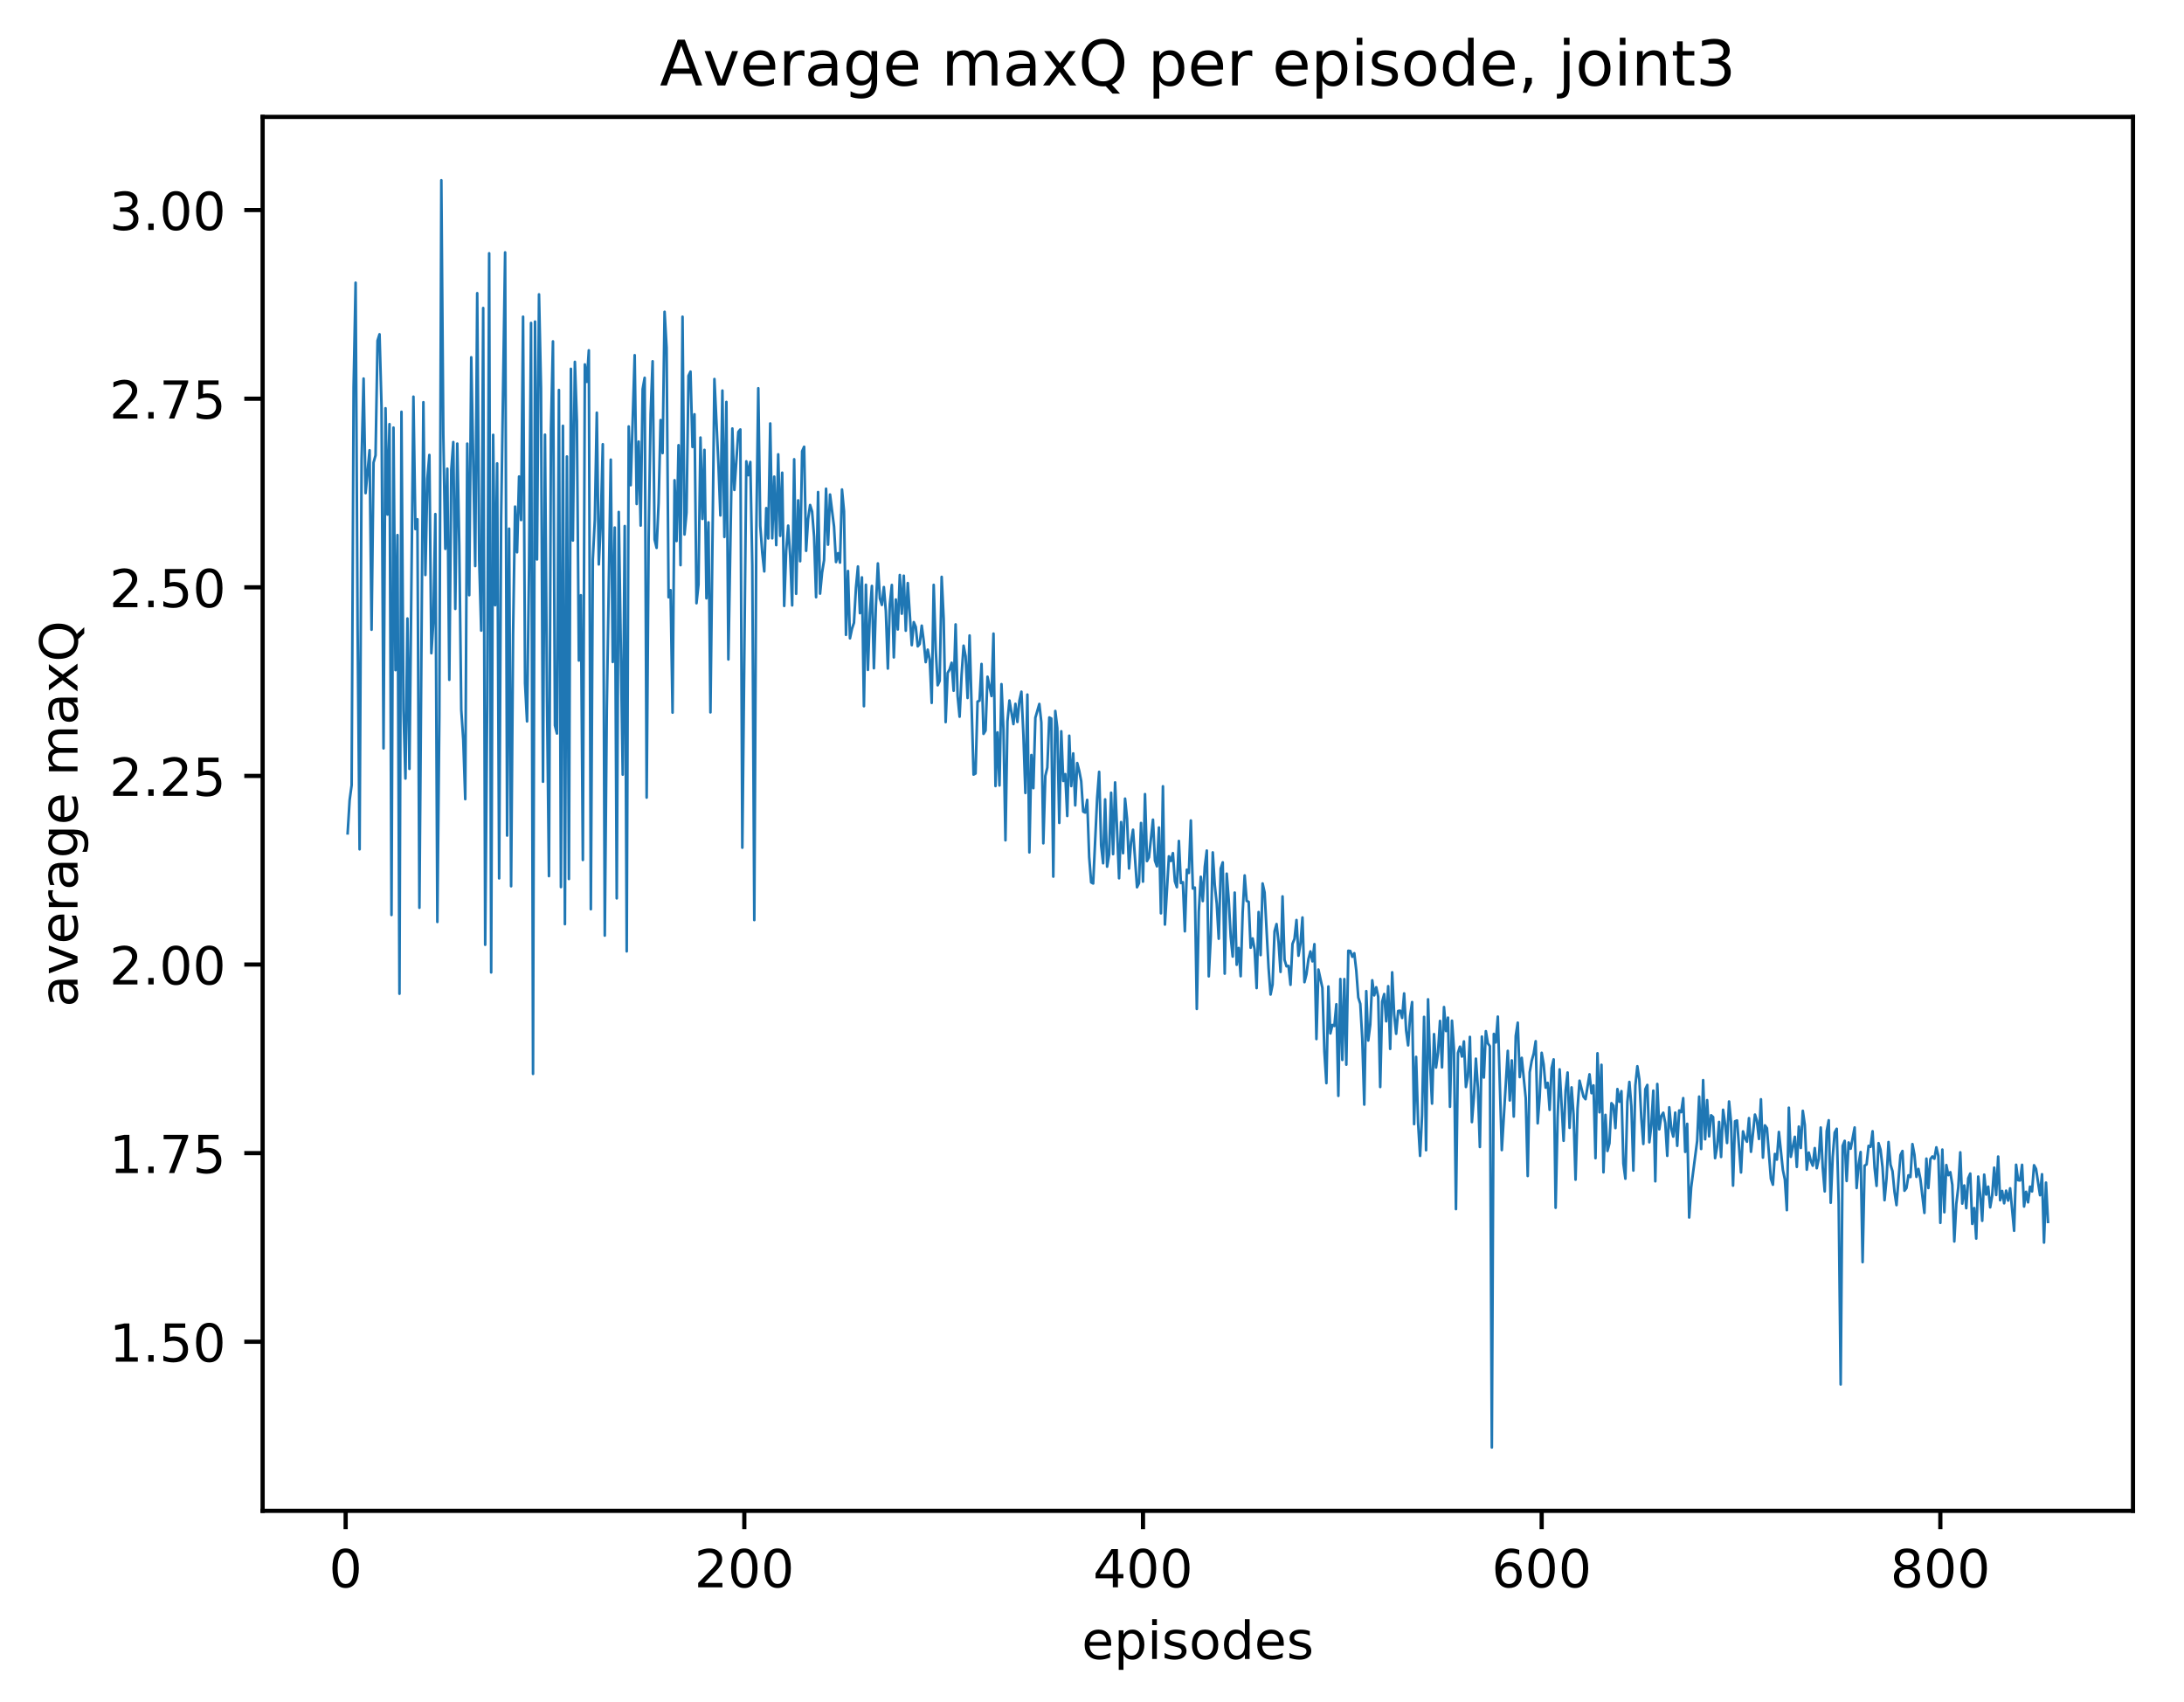 <?xml version="1.0" encoding="utf-8" standalone="no"?>
<!DOCTYPE svg PUBLIC "-//W3C//DTD SVG 1.1//EN"
  "http://www.w3.org/Graphics/SVG/1.1/DTD/svg11.dtd">
<!-- Created with matplotlib (http://matplotlib.org/) -->
<svg height="325pt" version="1.1" viewBox="0 0 417 325" width="417pt" xmlns="http://www.w3.org/2000/svg" xmlns:xlink="http://www.w3.org/1999/xlink">
 <defs>
  <style type="text/css">
*{stroke-linecap:butt;stroke-linejoin:round;}
  </style>
 </defs>
 <g id="figure_1">
  <g id="patch_1">
   <path d="M 0 325.986 
L 417.964 325.986 
L 417.964 0 
L 0 0 
z
" style="fill:#ffffff;"/>
  </g>
  <g id="axes_1">
   <g id="patch_2">
    <path d="M 50.144 288.43 
L 407.264 288.43 
L 407.264 22.318 
L 50.144 22.318 
z
" style="fill:#ffffff;"/>
   </g>
   <g id="matplotlib.axis_1">
    <g id="xtick_1">
     <g id="line2d_1">
      <defs>
       <path d="M 0 0 
L 0 3.5 
" id="m65740e99d2" style="stroke:#000000;stroke-width:0.8;"/>
      </defs>
      <g>
       <use style="stroke:#000000;stroke-width:0.8;" x="65.996" xlink:href="#m65740e99d2" y="288.43"/>
      </g>
     </g>
     <g id="text_1">
      <!-- 0 -->
      <defs>
       <path d="M 31.781 66.406 
Q 24.172 66.406 20.328 58.906 
Q 16.5 51.422 16.5 36.375 
Q 16.5 21.391 20.328 13.891 
Q 24.172 6.391 31.781 6.391 
Q 39.453 6.391 43.281 13.891 
Q 47.125 21.391 47.125 36.375 
Q 47.125 51.422 43.281 58.906 
Q 39.453 66.406 31.781 66.406 
z
M 31.781 74.219 
Q 44.047 74.219 50.516 64.516 
Q 56.984 54.828 56.984 36.375 
Q 56.984 17.969 50.516 8.266 
Q 44.047 -1.422 31.781 -1.422 
Q 19.531 -1.422 13.062 8.266 
Q 6.594 17.969 6.594 36.375 
Q 6.594 54.828 13.062 64.516 
Q 19.531 74.219 31.781 74.219 
z
" id="DejaVuSans-30"/>
      </defs>
      <g transform="translate(62.815 303.029)scale(0.1 -0.1)">
       <use xlink:href="#DejaVuSans-30"/>
      </g>
     </g>
    </g>
    <g id="xtick_2">
     <g id="line2d_2">
      <g>
       <use style="stroke:#000000;stroke-width:0.8;" x="142.117" xlink:href="#m65740e99d2" y="288.43"/>
      </g>
     </g>
     <g id="text_2">
      <!-- 200 -->
      <defs>
       <path d="M 19.188 8.297 
L 53.609 8.297 
L 53.609 0 
L 7.328 0 
L 7.328 8.297 
Q 12.938 14.109 22.625 23.891 
Q 32.328 33.688 34.812 36.531 
Q 39.547 41.844 41.422 45.531 
Q 43.312 49.219 43.312 52.781 
Q 43.312 58.594 39.234 62.25 
Q 35.156 65.922 28.609 65.922 
Q 23.969 65.922 18.812 64.312 
Q 13.672 62.703 7.812 59.422 
L 7.812 69.391 
Q 13.766 71.781 18.938 73 
Q 24.125 74.219 28.422 74.219 
Q 39.75 74.219 46.484 68.547 
Q 53.219 62.891 53.219 53.422 
Q 53.219 48.922 51.531 44.891 
Q 49.859 40.875 45.406 35.406 
Q 44.188 33.984 37.641 27.219 
Q 31.109 20.453 19.188 8.297 
z
" id="DejaVuSans-32"/>
      </defs>
      <g transform="translate(132.573 303.029)scale(0.1 -0.1)">
       <use xlink:href="#DejaVuSans-32"/>
       <use x="63.623" xlink:href="#DejaVuSans-30"/>
       <use x="127.246" xlink:href="#DejaVuSans-30"/>
      </g>
     </g>
    </g>
    <g id="xtick_3">
     <g id="line2d_3">
      <g>
       <use style="stroke:#000000;stroke-width:0.8;" x="218.237" xlink:href="#m65740e99d2" y="288.43"/>
      </g>
     </g>
     <g id="text_3">
      <!-- 400 -->
      <defs>
       <path d="M 37.797 64.312 
L 12.891 25.391 
L 37.797 25.391 
z
M 35.203 72.906 
L 47.609 72.906 
L 47.609 25.391 
L 58.016 25.391 
L 58.016 17.188 
L 47.609 17.188 
L 47.609 0 
L 37.797 0 
L 37.797 17.188 
L 4.891 17.188 
L 4.891 26.703 
z
" id="DejaVuSans-34"/>
      </defs>
      <g transform="translate(208.693 303.029)scale(0.1 -0.1)">
       <use xlink:href="#DejaVuSans-34"/>
       <use x="63.623" xlink:href="#DejaVuSans-30"/>
       <use x="127.246" xlink:href="#DejaVuSans-30"/>
      </g>
     </g>
    </g>
    <g id="xtick_4">
     <g id="line2d_4">
      <g>
       <use style="stroke:#000000;stroke-width:0.8;" x="294.358" xlink:href="#m65740e99d2" y="288.43"/>
      </g>
     </g>
     <g id="text_4">
      <!-- 600 -->
      <defs>
       <path d="M 33.016 40.375 
Q 26.375 40.375 22.484 35.828 
Q 18.609 31.297 18.609 23.391 
Q 18.609 15.531 22.484 10.953 
Q 26.375 6.391 33.016 6.391 
Q 39.656 6.391 43.531 10.953 
Q 47.406 15.531 47.406 23.391 
Q 47.406 31.297 43.531 35.828 
Q 39.656 40.375 33.016 40.375 
z
M 52.594 71.297 
L 52.594 62.312 
Q 48.875 64.062 45.094 64.984 
Q 41.312 65.922 37.594 65.922 
Q 27.828 65.922 22.672 59.328 
Q 17.531 52.734 16.797 39.406 
Q 19.672 43.656 24.016 45.922 
Q 28.375 48.188 33.594 48.188 
Q 44.578 48.188 50.953 41.516 
Q 57.328 34.859 57.328 23.391 
Q 57.328 12.156 50.688 5.359 
Q 44.047 -1.422 33.016 -1.422 
Q 20.359 -1.422 13.672 8.266 
Q 6.984 17.969 6.984 36.375 
Q 6.984 53.656 15.188 63.938 
Q 23.391 74.219 37.203 74.219 
Q 40.922 74.219 44.703 73.484 
Q 48.484 72.75 52.594 71.297 
z
" id="DejaVuSans-36"/>
      </defs>
      <g transform="translate(284.814 303.029)scale(0.1 -0.1)">
       <use xlink:href="#DejaVuSans-36"/>
       <use x="63.623" xlink:href="#DejaVuSans-30"/>
       <use x="127.246" xlink:href="#DejaVuSans-30"/>
      </g>
     </g>
    </g>
    <g id="xtick_5">
     <g id="line2d_5">
      <g>
       <use style="stroke:#000000;stroke-width:0.8;" x="370.478" xlink:href="#m65740e99d2" y="288.43"/>
      </g>
     </g>
     <g id="text_5">
      <!-- 800 -->
      <defs>
       <path d="M 31.781 34.625 
Q 24.75 34.625 20.719 30.859 
Q 16.703 27.094 16.703 20.516 
Q 16.703 13.922 20.719 10.156 
Q 24.75 6.391 31.781 6.391 
Q 38.812 6.391 42.859 10.172 
Q 46.922 13.969 46.922 20.516 
Q 46.922 27.094 42.891 30.859 
Q 38.875 34.625 31.781 34.625 
z
M 21.922 38.812 
Q 15.578 40.375 12.031 44.719 
Q 8.5 49.078 8.5 55.328 
Q 8.5 64.062 14.719 69.141 
Q 20.953 74.219 31.781 74.219 
Q 42.672 74.219 48.875 69.141 
Q 55.078 64.062 55.078 55.328 
Q 55.078 49.078 51.531 44.719 
Q 48 40.375 41.703 38.812 
Q 48.828 37.156 52.797 32.312 
Q 56.781 27.484 56.781 20.516 
Q 56.781 9.906 50.312 4.234 
Q 43.844 -1.422 31.781 -1.422 
Q 19.734 -1.422 13.25 4.234 
Q 6.781 9.906 6.781 20.516 
Q 6.781 27.484 10.781 32.312 
Q 14.797 37.156 21.922 38.812 
z
M 18.312 54.391 
Q 18.312 48.734 21.844 45.562 
Q 25.391 42.391 31.781 42.391 
Q 38.141 42.391 41.719 45.562 
Q 45.312 48.734 45.312 54.391 
Q 45.312 60.062 41.719 63.234 
Q 38.141 66.406 31.781 66.406 
Q 25.391 66.406 21.844 63.234 
Q 18.312 60.062 18.312 54.391 
z
" id="DejaVuSans-38"/>
      </defs>
      <g transform="translate(360.935 303.029)scale(0.1 -0.1)">
       <use xlink:href="#DejaVuSans-38"/>
       <use x="63.623" xlink:href="#DejaVuSans-30"/>
       <use x="127.246" xlink:href="#DejaVuSans-30"/>
      </g>
     </g>
    </g>
    <g id="text_6">
     <!-- episodes -->
     <defs>
      <path d="M 56.203 29.594 
L 56.203 25.203 
L 14.891 25.203 
Q 15.484 15.922 20.484 11.062 
Q 25.484 6.203 34.422 6.203 
Q 39.594 6.203 44.453 7.469 
Q 49.312 8.734 54.109 11.281 
L 54.109 2.781 
Q 49.266 0.734 44.188 -0.344 
Q 39.109 -1.422 33.891 -1.422 
Q 20.797 -1.422 13.156 6.188 
Q 5.516 13.812 5.516 26.812 
Q 5.516 40.234 12.766 48.109 
Q 20.016 56 32.328 56 
Q 43.359 56 49.781 48.891 
Q 56.203 41.797 56.203 29.594 
z
M 47.219 32.234 
Q 47.125 39.594 43.094 43.984 
Q 39.062 48.391 32.422 48.391 
Q 24.906 48.391 20.391 44.141 
Q 15.875 39.891 15.188 32.172 
z
" id="DejaVuSans-65"/>
      <path d="M 18.109 8.203 
L 18.109 -20.797 
L 9.078 -20.797 
L 9.078 54.688 
L 18.109 54.688 
L 18.109 46.391 
Q 20.953 51.266 25.266 53.625 
Q 29.594 56 35.594 56 
Q 45.562 56 51.781 48.094 
Q 58.016 40.188 58.016 27.297 
Q 58.016 14.406 51.781 6.484 
Q 45.562 -1.422 35.594 -1.422 
Q 29.594 -1.422 25.266 0.953 
Q 20.953 3.328 18.109 8.203 
z
M 48.688 27.297 
Q 48.688 37.203 44.609 42.844 
Q 40.531 48.484 33.406 48.484 
Q 26.266 48.484 22.188 42.844 
Q 18.109 37.203 18.109 27.297 
Q 18.109 17.391 22.188 11.75 
Q 26.266 6.109 33.406 6.109 
Q 40.531 6.109 44.609 11.75 
Q 48.688 17.391 48.688 27.297 
z
" id="DejaVuSans-70"/>
      <path d="M 9.422 54.688 
L 18.406 54.688 
L 18.406 0 
L 9.422 0 
z
M 9.422 75.984 
L 18.406 75.984 
L 18.406 64.594 
L 9.422 64.594 
z
" id="DejaVuSans-69"/>
      <path d="M 44.281 53.078 
L 44.281 44.578 
Q 40.484 46.531 36.375 47.5 
Q 32.281 48.484 27.875 48.484 
Q 21.188 48.484 17.844 46.438 
Q 14.5 44.391 14.5 40.281 
Q 14.5 37.156 16.891 35.375 
Q 19.281 33.594 26.516 31.984 
L 29.594 31.297 
Q 39.156 29.25 43.188 25.516 
Q 47.219 21.781 47.219 15.094 
Q 47.219 7.469 41.188 3.016 
Q 35.156 -1.422 24.609 -1.422 
Q 20.219 -1.422 15.453 -0.562 
Q 10.688 0.297 5.422 2 
L 5.422 11.281 
Q 10.406 8.688 15.234 7.391 
Q 20.062 6.109 24.812 6.109 
Q 31.156 6.109 34.562 8.281 
Q 37.984 10.453 37.984 14.406 
Q 37.984 18.062 35.516 20.016 
Q 33.062 21.969 24.703 23.781 
L 21.578 24.516 
Q 13.234 26.266 9.516 29.906 
Q 5.812 33.547 5.812 39.891 
Q 5.812 47.609 11.281 51.797 
Q 16.75 56 26.812 56 
Q 31.781 56 36.172 55.266 
Q 40.578 54.547 44.281 53.078 
z
" id="DejaVuSans-73"/>
      <path d="M 30.609 48.391 
Q 23.391 48.391 19.188 42.75 
Q 14.984 37.109 14.984 27.297 
Q 14.984 17.484 19.156 11.844 
Q 23.344 6.203 30.609 6.203 
Q 37.797 6.203 41.984 11.859 
Q 46.188 17.531 46.188 27.297 
Q 46.188 37.016 41.984 42.703 
Q 37.797 48.391 30.609 48.391 
z
M 30.609 56 
Q 42.328 56 49.016 48.375 
Q 55.719 40.766 55.719 27.297 
Q 55.719 13.875 49.016 6.219 
Q 42.328 -1.422 30.609 -1.422 
Q 18.844 -1.422 12.172 6.219 
Q 5.516 13.875 5.516 27.297 
Q 5.516 40.766 12.172 48.375 
Q 18.844 56 30.609 56 
z
" id="DejaVuSans-6f"/>
      <path d="M 45.406 46.391 
L 45.406 75.984 
L 54.391 75.984 
L 54.391 0 
L 45.406 0 
L 45.406 8.203 
Q 42.578 3.328 38.25 0.953 
Q 33.938 -1.422 27.875 -1.422 
Q 17.969 -1.422 11.734 6.484 
Q 5.516 14.406 5.516 27.297 
Q 5.516 40.188 11.734 48.094 
Q 17.969 56 27.875 56 
Q 33.938 56 38.25 53.625 
Q 42.578 51.266 45.406 46.391 
z
M 14.797 27.297 
Q 14.797 17.391 18.875 11.75 
Q 22.953 6.109 30.078 6.109 
Q 37.203 6.109 41.297 11.75 
Q 45.406 17.391 45.406 27.297 
Q 45.406 37.203 41.297 42.844 
Q 37.203 48.484 30.078 48.484 
Q 22.953 48.484 18.875 42.844 
Q 14.797 37.203 14.797 27.297 
z
" id="DejaVuSans-64"/>
     </defs>
     <g transform="translate(206.544 316.707)scale(0.1 -0.1)">
      <use xlink:href="#DejaVuSans-65"/>
      <use x="61.523" xlink:href="#DejaVuSans-70"/>
      <use x="125" xlink:href="#DejaVuSans-69"/>
      <use x="152.783" xlink:href="#DejaVuSans-73"/>
      <use x="204.883" xlink:href="#DejaVuSans-6f"/>
      <use x="266.064" xlink:href="#DejaVuSans-64"/>
      <use x="329.541" xlink:href="#DejaVuSans-65"/>
      <use x="391.064" xlink:href="#DejaVuSans-73"/>
     </g>
    </g>
   </g>
   <g id="matplotlib.axis_2">
    <g id="ytick_1">
     <g id="line2d_6">
      <defs>
       <path d="M 0 0 
L -3.5 0 
" id="m32cd8a6631" style="stroke:#000000;stroke-width:0.8;"/>
      </defs>
      <g>
       <use style="stroke:#000000;stroke-width:0.8;" x="50.144" xlink:href="#m32cd8a6631" y="256.154"/>
      </g>
     </g>
     <g id="text_7">
      <!-- 1.50 -->
      <defs>
       <path d="M 12.406 8.297 
L 28.516 8.297 
L 28.516 63.922 
L 10.984 60.406 
L 10.984 69.391 
L 28.422 72.906 
L 38.281 72.906 
L 38.281 8.297 
L 54.391 8.297 
L 54.391 0 
L 12.406 0 
z
" id="DejaVuSans-31"/>
       <path d="M 10.688 12.406 
L 21 12.406 
L 21 0 
L 10.688 0 
z
" id="DejaVuSans-2e"/>
       <path d="M 10.797 72.906 
L 49.516 72.906 
L 49.516 64.594 
L 19.828 64.594 
L 19.828 46.734 
Q 21.969 47.469 24.109 47.828 
Q 26.266 48.188 28.422 48.188 
Q 40.625 48.188 47.75 41.5 
Q 54.891 34.812 54.891 23.391 
Q 54.891 11.625 47.562 5.094 
Q 40.234 -1.422 26.906 -1.422 
Q 22.312 -1.422 17.547 -0.641 
Q 12.797 0.141 7.719 1.703 
L 7.719 11.625 
Q 12.109 9.234 16.797 8.062 
Q 21.484 6.891 26.703 6.891 
Q 35.156 6.891 40.078 11.328 
Q 45.016 15.766 45.016 23.391 
Q 45.016 31 40.078 35.438 
Q 35.156 39.891 26.703 39.891 
Q 22.75 39.891 18.812 39.016 
Q 14.891 38.141 10.797 36.281 
z
" id="DejaVuSans-35"/>
      </defs>
      <g transform="translate(20.878 259.953)scale(0.1 -0.1)">
       <use xlink:href="#DejaVuSans-31"/>
       <use x="63.623" xlink:href="#DejaVuSans-2e"/>
       <use x="95.41" xlink:href="#DejaVuSans-35"/>
       <use x="159.033" xlink:href="#DejaVuSans-30"/>
      </g>
     </g>
    </g>
    <g id="ytick_2">
     <g id="line2d_7">
      <g>
       <use style="stroke:#000000;stroke-width:0.8;" x="50.144" xlink:href="#m32cd8a6631" y="220.145"/>
      </g>
     </g>
     <g id="text_8">
      <!-- 1.75 -->
      <defs>
       <path d="M 8.203 72.906 
L 55.078 72.906 
L 55.078 68.703 
L 28.609 0 
L 18.312 0 
L 43.219 64.594 
L 8.203 64.594 
z
" id="DejaVuSans-37"/>
      </defs>
      <g transform="translate(20.878 223.944)scale(0.1 -0.1)">
       <use xlink:href="#DejaVuSans-31"/>
       <use x="63.623" xlink:href="#DejaVuSans-2e"/>
       <use x="95.41" xlink:href="#DejaVuSans-37"/>
       <use x="159.033" xlink:href="#DejaVuSans-35"/>
      </g>
     </g>
    </g>
    <g id="ytick_3">
     <g id="line2d_8">
      <g>
       <use style="stroke:#000000;stroke-width:0.8;" x="50.144" xlink:href="#m32cd8a6631" y="184.137"/>
      </g>
     </g>
     <g id="text_9">
      <!-- 2.00 -->
      <g transform="translate(20.878 187.936)scale(0.1 -0.1)">
       <use xlink:href="#DejaVuSans-32"/>
       <use x="63.623" xlink:href="#DejaVuSans-2e"/>
       <use x="95.41" xlink:href="#DejaVuSans-30"/>
       <use x="159.033" xlink:href="#DejaVuSans-30"/>
      </g>
     </g>
    </g>
    <g id="ytick_4">
     <g id="line2d_9">
      <g>
       <use style="stroke:#000000;stroke-width:0.8;" x="50.144" xlink:href="#m32cd8a6631" y="148.128"/>
      </g>
     </g>
     <g id="text_10">
      <!-- 2.25 -->
      <g transform="translate(20.878 151.928)scale(0.1 -0.1)">
       <use xlink:href="#DejaVuSans-32"/>
       <use x="63.623" xlink:href="#DejaVuSans-2e"/>
       <use x="95.41" xlink:href="#DejaVuSans-32"/>
       <use x="159.033" xlink:href="#DejaVuSans-35"/>
      </g>
     </g>
    </g>
    <g id="ytick_5">
     <g id="line2d_10">
      <g>
       <use style="stroke:#000000;stroke-width:0.8;" x="50.144" xlink:href="#m32cd8a6631" y="112.12"/>
      </g>
     </g>
     <g id="text_11">
      <!-- 2.50 -->
      <g transform="translate(20.878 115.919)scale(0.1 -0.1)">
       <use xlink:href="#DejaVuSans-32"/>
       <use x="63.623" xlink:href="#DejaVuSans-2e"/>
       <use x="95.41" xlink:href="#DejaVuSans-35"/>
       <use x="159.033" xlink:href="#DejaVuSans-30"/>
      </g>
     </g>
    </g>
    <g id="ytick_6">
     <g id="line2d_11">
      <g>
       <use style="stroke:#000000;stroke-width:0.8;" x="50.144" xlink:href="#m32cd8a6631" y="76.112"/>
      </g>
     </g>
     <g id="text_12">
      <!-- 2.75 -->
      <g transform="translate(20.878 79.911)scale(0.1 -0.1)">
       <use xlink:href="#DejaVuSans-32"/>
       <use x="63.623" xlink:href="#DejaVuSans-2e"/>
       <use x="95.41" xlink:href="#DejaVuSans-37"/>
       <use x="159.033" xlink:href="#DejaVuSans-35"/>
      </g>
     </g>
    </g>
    <g id="ytick_7">
     <g id="line2d_12">
      <g>
       <use style="stroke:#000000;stroke-width:0.8;" x="50.144" xlink:href="#m32cd8a6631" y="40.103"/>
      </g>
     </g>
     <g id="text_13">
      <!-- 3.00 -->
      <defs>
       <path d="M 40.578 39.312 
Q 47.656 37.797 51.625 33 
Q 55.609 28.219 55.609 21.188 
Q 55.609 10.406 48.188 4.484 
Q 40.766 -1.422 27.094 -1.422 
Q 22.516 -1.422 17.656 -0.516 
Q 12.797 0.391 7.625 2.203 
L 7.625 11.719 
Q 11.719 9.328 16.594 8.109 
Q 21.484 6.891 26.812 6.891 
Q 36.078 6.891 40.938 10.547 
Q 45.797 14.203 45.797 21.188 
Q 45.797 27.641 41.281 31.266 
Q 36.766 34.906 28.719 34.906 
L 20.219 34.906 
L 20.219 43.016 
L 29.109 43.016 
Q 36.375 43.016 40.234 45.922 
Q 44.094 48.828 44.094 54.297 
Q 44.094 59.906 40.109 62.906 
Q 36.141 65.922 28.719 65.922 
Q 24.656 65.922 20.016 65.031 
Q 15.375 64.156 9.812 62.312 
L 9.812 71.094 
Q 15.438 72.656 20.344 73.438 
Q 25.25 74.219 29.594 74.219 
Q 40.828 74.219 47.359 69.109 
Q 53.906 64.016 53.906 55.328 
Q 53.906 49.266 50.438 45.094 
Q 46.969 40.922 40.578 39.312 
z
" id="DejaVuSans-33"/>
      </defs>
      <g transform="translate(20.878 43.902)scale(0.1 -0.1)">
       <use xlink:href="#DejaVuSans-33"/>
       <use x="63.623" xlink:href="#DejaVuSans-2e"/>
       <use x="95.41" xlink:href="#DejaVuSans-30"/>
       <use x="159.033" xlink:href="#DejaVuSans-30"/>
      </g>
     </g>
    </g>
    <g id="text_14">
     <!-- average maxQ -->
     <defs>
      <path d="M 34.281 27.484 
Q 23.391 27.484 19.188 25 
Q 14.984 22.516 14.984 16.5 
Q 14.984 11.719 18.141 8.906 
Q 21.297 6.109 26.703 6.109 
Q 34.188 6.109 38.703 11.406 
Q 43.219 16.703 43.219 25.484 
L 43.219 27.484 
z
M 52.203 31.203 
L 52.203 0 
L 43.219 0 
L 43.219 8.297 
Q 40.141 3.328 35.547 0.953 
Q 30.953 -1.422 24.312 -1.422 
Q 15.922 -1.422 10.953 3.297 
Q 6 8.016 6 15.922 
Q 6 25.141 12.172 29.828 
Q 18.359 34.516 30.609 34.516 
L 43.219 34.516 
L 43.219 35.406 
Q 43.219 41.609 39.141 45 
Q 35.062 48.391 27.688 48.391 
Q 23 48.391 18.547 47.266 
Q 14.109 46.141 10.016 43.891 
L 10.016 52.203 
Q 14.938 54.109 19.578 55.047 
Q 24.219 56 28.609 56 
Q 40.484 56 46.344 49.844 
Q 52.203 43.703 52.203 31.203 
z
" id="DejaVuSans-61"/>
      <path d="M 2.984 54.688 
L 12.5 54.688 
L 29.594 8.797 
L 46.688 54.688 
L 56.203 54.688 
L 35.688 0 
L 23.484 0 
z
" id="DejaVuSans-76"/>
      <path d="M 41.109 46.297 
Q 39.594 47.172 37.812 47.578 
Q 36.031 48 33.891 48 
Q 26.266 48 22.188 43.047 
Q 18.109 38.094 18.109 28.812 
L 18.109 0 
L 9.078 0 
L 9.078 54.688 
L 18.109 54.688 
L 18.109 46.188 
Q 20.953 51.172 25.484 53.578 
Q 30.031 56 36.531 56 
Q 37.453 56 38.578 55.875 
Q 39.703 55.766 41.062 55.516 
z
" id="DejaVuSans-72"/>
      <path d="M 45.406 27.984 
Q 45.406 37.75 41.375 43.109 
Q 37.359 48.484 30.078 48.484 
Q 22.859 48.484 18.828 43.109 
Q 14.797 37.75 14.797 27.984 
Q 14.797 18.266 18.828 12.891 
Q 22.859 7.516 30.078 7.516 
Q 37.359 7.516 41.375 12.891 
Q 45.406 18.266 45.406 27.984 
z
M 54.391 6.781 
Q 54.391 -7.172 48.188 -13.984 
Q 42 -20.797 29.203 -20.797 
Q 24.469 -20.797 20.266 -20.094 
Q 16.062 -19.391 12.109 -17.922 
L 12.109 -9.188 
Q 16.062 -11.328 19.922 -12.344 
Q 23.781 -13.375 27.781 -13.375 
Q 36.625 -13.375 41.016 -8.766 
Q 45.406 -4.156 45.406 5.172 
L 45.406 9.625 
Q 42.625 4.781 38.281 2.391 
Q 33.938 0 27.875 0 
Q 17.828 0 11.672 7.656 
Q 5.516 15.328 5.516 27.984 
Q 5.516 40.672 11.672 48.328 
Q 17.828 56 27.875 56 
Q 33.938 56 38.281 53.609 
Q 42.625 51.219 45.406 46.391 
L 45.406 54.688 
L 54.391 54.688 
z
" id="DejaVuSans-67"/>
      <path id="DejaVuSans-20"/>
      <path d="M 52 44.188 
Q 55.375 50.25 60.062 53.125 
Q 64.75 56 71.094 56 
Q 79.641 56 84.281 50.016 
Q 88.922 44.047 88.922 33.016 
L 88.922 0 
L 79.891 0 
L 79.891 32.719 
Q 79.891 40.578 77.094 44.375 
Q 74.312 48.188 68.609 48.188 
Q 61.625 48.188 57.562 43.547 
Q 53.516 38.922 53.516 30.906 
L 53.516 0 
L 44.484 0 
L 44.484 32.719 
Q 44.484 40.625 41.703 44.406 
Q 38.922 48.188 33.109 48.188 
Q 26.219 48.188 22.156 43.531 
Q 18.109 38.875 18.109 30.906 
L 18.109 0 
L 9.078 0 
L 9.078 54.688 
L 18.109 54.688 
L 18.109 46.188 
Q 21.188 51.219 25.484 53.609 
Q 29.781 56 35.688 56 
Q 41.656 56 45.828 52.969 
Q 50 49.953 52 44.188 
z
" id="DejaVuSans-6d"/>
      <path d="M 54.891 54.688 
L 35.109 28.078 
L 55.906 0 
L 45.312 0 
L 29.391 21.484 
L 13.484 0 
L 2.875 0 
L 24.125 28.609 
L 4.688 54.688 
L 15.281 54.688 
L 29.781 35.203 
L 44.281 54.688 
z
" id="DejaVuSans-78"/>
      <path d="M 39.406 66.219 
Q 28.656 66.219 22.328 58.203 
Q 16.016 50.203 16.016 36.375 
Q 16.016 22.609 22.328 14.594 
Q 28.656 6.594 39.406 6.594 
Q 50.141 6.594 56.422 14.594 
Q 62.703 22.609 62.703 36.375 
Q 62.703 50.203 56.422 58.203 
Q 50.141 66.219 39.406 66.219 
z
M 53.219 1.312 
L 66.219 -12.891 
L 54.297 -12.891 
L 43.5 -1.219 
Q 41.891 -1.312 41.031 -1.359 
Q 40.188 -1.422 39.406 -1.422 
Q 24.031 -1.422 14.812 8.859 
Q 5.609 19.141 5.609 36.375 
Q 5.609 53.656 14.812 63.938 
Q 24.031 74.219 39.406 74.219 
Q 54.734 74.219 63.906 63.938 
Q 73.094 53.656 73.094 36.375 
Q 73.094 23.688 67.984 14.641 
Q 62.891 5.609 53.219 1.312 
z
" id="DejaVuSans-51"/>
     </defs>
     <g transform="translate(14.798 192.263)rotate(-90)scale(0.1 -0.1)">
      <use xlink:href="#DejaVuSans-61"/>
      <use x="61.279" xlink:href="#DejaVuSans-76"/>
      <use x="120.459" xlink:href="#DejaVuSans-65"/>
      <use x="181.982" xlink:href="#DejaVuSans-72"/>
      <use x="223.096" xlink:href="#DejaVuSans-61"/>
      <use x="284.375" xlink:href="#DejaVuSans-67"/>
      <use x="347.852" xlink:href="#DejaVuSans-65"/>
      <use x="409.375" xlink:href="#DejaVuSans-20"/>
      <use x="441.162" xlink:href="#DejaVuSans-6d"/>
      <use x="538.574" xlink:href="#DejaVuSans-61"/>
      <use x="599.854" xlink:href="#DejaVuSans-78"/>
      <use x="659.033" xlink:href="#DejaVuSans-51"/>
     </g>
    </g>
   </g>
   <g id="line2d_13">
    <path clip-path="url(#p63681823b9)" d="M 66.376 159.089 
L 66.757 152.742 
L 67.138 149.899 
L 67.518 73.825 
L 67.899 53.972 
L 68.279 119.78 
L 68.66 162.139 
L 69.041 87.843 
L 69.421 72.273 
L 69.802 94.144 
L 70.563 85.961 
L 70.944 120.219 
L 71.324 88.313 
L 71.705 86.926 
L 72.086 65.033 
L 72.466 63.818 
L 72.847 77.666 
L 73.227 142.871 
L 73.608 77.937 
L 73.989 98.232 
L 74.369 80.971 
L 74.75 174.678 
L 75.13 81.634 
L 75.511 127.935 
L 75.892 102.15 
L 76.272 189.712 
L 76.653 78.617 
L 77.033 135.516 
L 77.414 148.63 
L 77.795 118.078 
L 78.175 146.783 
L 78.936 75.727 
L 79.317 101.004 
L 79.698 99.134 
L 80.078 173.298 
L 80.839 76.781 
L 81.22 109.768 
L 81.601 91.397 
L 81.981 86.854 
L 82.362 124.703 
L 82.742 118.707 
L 83.123 98.14 
L 83.504 176.007 
L 83.884 136.789 
L 84.265 34.414 
L 84.645 82.917 
L 85.026 104.779 
L 85.407 89.474 
L 85.787 129.782 
L 86.168 89.674 
L 86.548 84.396 
L 86.929 116.246 
L 87.31 84.686 
L 87.69 104.065 
L 88.071 135.51 
L 88.451 141.23 
L 88.832 152.563 
L 89.213 84.693 
L 89.593 113.626 
L 89.974 68.211 
L 90.735 108.065 
L 91.116 55.971 
L 91.496 106.909 
L 91.877 120.386 
L 92.257 58.803 
L 92.638 180.365 
L 93.019 134.459 
L 93.399 48.356 
L 93.78 185.645 
L 94.161 83.014 
L 94.541 115.542 
L 94.922 88.47 
L 95.302 167.684 
L 95.683 99.039 
L 96.444 48.185 
L 96.825 159.52 
L 97.205 100.927 
L 97.586 169.189 
L 97.967 121.065 
L 98.347 96.713 
L 98.728 105.439 
L 99.108 90.974 
L 99.489 99.282 
L 99.87 60.464 
L 100.25 130.444 
L 100.631 137.719 
L 101.011 108.655 
L 101.392 61.655 
L 101.773 205.014 
L 102.153 61.393 
L 102.534 106.8 
L 102.914 56.197 
L 103.295 74.074 
L 103.676 149.239 
L 104.056 82.986 
L 104.437 132.767 
L 104.817 167.259 
L 105.198 82.109 
L 105.579 65.175 
L 105.959 138.484 
L 106.34 140.035 
L 106.72 74.455 
L 107.101 169.35 
L 107.482 81.293 
L 107.862 176.427 
L 108.243 87.148 
L 108.623 167.807 
L 109.004 70.412 
L 109.385 103.191 
L 109.765 69.084 
L 110.146 80.371 
L 110.526 126.101 
L 110.907 113.636 
L 111.288 164.175 
L 111.668 69.573 
L 112.049 72.896 
L 112.429 66.875 
L 112.81 173.577 
L 113.191 106.821 
L 113.571 99.25 
L 113.952 78.785 
L 114.332 107.755 
L 114.713 99.699 
L 115.094 84.807 
L 115.474 178.612 
L 115.855 135.533 
L 116.616 87.751 
L 116.997 126.376 
L 117.377 100.716 
L 117.758 171.5 
L 118.139 97.739 
L 118.9 147.884 
L 119.28 100.432 
L 119.661 181.622 
L 120.042 81.411 
L 120.422 92.63 
L 121.183 67.806 
L 121.564 96.217 
L 121.945 84.3 
L 122.325 100.337 
L 122.706 74.277 
L 123.086 72.128 
L 123.467 152.266 
L 123.848 102.838 
L 124.228 79.003 
L 124.609 68.971 
L 124.989 103.003 
L 125.37 104.594 
L 125.751 96.041 
L 126.131 80.196 
L 126.512 86.5 
L 126.892 59.524 
L 127.273 66.359 
L 127.654 114.02 
L 128.034 112.67 
L 128.415 136.044 
L 128.795 91.683 
L 129.176 103.292 
L 129.557 84.994 
L 129.937 107.893 
L 130.318 60.465 
L 130.698 102.036 
L 131.079 97.853 
L 131.46 71.746 
L 131.84 70.943 
L 132.221 85.331 
L 132.601 79.092 
L 132.982 115.161 
L 133.363 111.597 
L 133.743 83.533 
L 134.124 99.068 
L 134.504 85.887 
L 134.885 114.22 
L 135.266 99.724 
L 135.646 135.993 
L 136.407 72.358 
L 137.169 88.53 
L 137.549 98.404 
L 137.93 74.564 
L 138.31 102.51 
L 138.691 76.728 
L 139.072 125.894 
L 139.833 81.806 
L 140.214 93.532 
L 140.975 82.455 
L 141.355 81.988 
L 141.736 161.827 
L 142.497 88.074 
L 142.878 90.719 
L 143.258 88.194 
L 143.639 107.934 
L 144.02 175.65 
L 144.4 101.509 
L 144.781 74.121 
L 145.161 100.407 
L 145.542 105.516 
L 145.923 109.087 
L 146.303 97.005 
L 146.684 102.798 
L 147.064 80.842 
L 147.445 102.768 
L 147.826 90.995 
L 148.206 104.07 
L 148.587 86.735 
L 148.967 102.301 
L 149.348 90.244 
L 149.729 115.677 
L 150.109 105.164 
L 150.49 100.346 
L 150.87 106.067 
L 151.251 115.574 
L 151.632 87.678 
L 152.012 113.365 
L 152.393 95.524 
L 152.773 107.144 
L 153.154 86.149 
L 153.535 85.287 
L 153.915 105.158 
L 154.296 99.076 
L 154.676 96.41 
L 155.057 97.661 
L 155.438 102.462 
L 155.818 114.009 
L 156.199 93.936 
L 156.579 113.328 
L 156.96 109.332 
L 157.341 106.951 
L 157.721 93.301 
L 158.102 103.983 
L 158.482 94.411 
L 159.244 100.524 
L 159.624 107.298 
L 160.005 105.611 
L 160.385 107.407 
L 160.766 93.451 
L 161.147 97.587 
L 161.527 121.205 
L 161.908 109.01 
L 162.288 121.862 
L 162.669 120.047 
L 163.05 118.892 
L 163.43 112.225 
L 163.811 108.146 
L 164.192 117.058 
L 164.572 110.227 
L 164.953 134.821 
L 165.333 111.635 
L 165.714 127.889 
L 166.095 117.052 
L 166.475 111.861 
L 166.856 127.575 
L 167.236 115.723 
L 167.617 107.564 
L 167.998 114.227 
L 168.378 115.489 
L 168.759 112.076 
L 169.139 116.656 
L 169.52 127.63 
L 169.901 115.382 
L 170.281 111.677 
L 170.662 125.501 
L 171.042 114.448 
L 171.423 120.168 
L 171.804 109.778 
L 172.184 117.162 
L 172.565 109.909 
L 172.945 120.406 
L 173.326 111.309 
L 174.087 123.167 
L 174.468 118.771 
L 174.848 119.686 
L 175.229 123.392 
L 175.61 122.942 
L 175.99 119.443 
L 176.371 122.382 
L 176.751 126.406 
L 177.132 124.028 
L 177.513 125.929 
L 177.893 134.19 
L 178.274 111.656 
L 178.654 123.885 
L 179.035 130.825 
L 179.416 129.984 
L 179.796 110.128 
L 180.177 118.161 
L 180.557 137.857 
L 180.938 128.473 
L 181.319 127.788 
L 181.699 126.524 
L 182.08 131.866 
L 182.46 119.203 
L 182.841 132.851 
L 183.222 136.824 
L 183.602 128.832 
L 183.983 123.266 
L 184.363 125.271 
L 184.744 133.247 
L 185.125 121.322 
L 185.886 147.875 
L 186.266 147.66 
L 186.647 133.934 
L 187.028 133.763 
L 187.408 126.76 
L 187.789 140.103 
L 188.17 139.48 
L 188.55 129.192 
L 189.311 132.878 
L 189.692 120.964 
L 190.073 150.061 
L 190.453 139.819 
L 190.834 149.949 
L 191.214 130.608 
L 191.595 139.223 
L 191.976 160.419 
L 192.356 137.721 
L 192.737 133.735 
L 193.498 138.237 
L 193.879 134.366 
L 194.259 137.83 
L 194.64 133.782 
L 195.02 132.05 
L 195.401 140.278 
L 195.782 151.382 
L 196.162 132.6 
L 196.543 162.723 
L 196.923 144.138 
L 197.304 150.466 
L 197.685 137.023 
L 198.446 134.389 
L 198.826 137.921 
L 199.207 160.995 
L 199.588 148.129 
L 199.968 146.538 
L 200.349 136.97 
L 200.729 137.171 
L 201.11 167.351 
L 201.491 135.729 
L 201.871 138.969 
L 202.252 157.101 
L 202.632 139.607 
L 203.013 149.092 
L 203.394 147.783 
L 203.774 155.779 
L 204.155 140.455 
L 204.535 150.069 
L 204.916 143.833 
L 205.297 153.755 
L 205.677 145.671 
L 206.058 147.151 
L 206.438 149.124 
L 206.819 154.939 
L 207.2 155.124 
L 207.58 152.705 
L 207.961 163.613 
L 208.341 168.445 
L 208.722 168.666 
L 209.483 152.368 
L 209.864 147.352 
L 210.244 161.418 
L 210.625 164.807 
L 211.006 152.608 
L 211.386 165.452 
L 211.767 163.144 
L 212.148 151.338 
L 212.528 163.062 
L 212.909 149.369 
L 213.67 167.667 
L 214.051 156.94 
L 214.431 162.882 
L 214.812 152.465 
L 215.192 156.308 
L 215.573 165.806 
L 215.954 160.777 
L 216.334 158.403 
L 217.095 169.385 
L 217.476 168.597 
L 217.857 157.116 
L 218.237 168.313 
L 218.618 151.603 
L 218.998 164.388 
L 219.379 163.651 
L 220.14 156.481 
L 220.521 164.281 
L 220.901 165.386 
L 221.282 157.982 
L 221.663 174.363 
L 222.043 150.109 
L 222.424 176.506 
L 223.185 163.481 
L 223.566 164.369 
L 223.946 162.869 
L 224.327 168.243 
L 224.707 169.376 
L 225.088 160.545 
L 225.469 168.58 
L 225.849 168.412 
L 226.23 177.794 
L 226.61 166.033 
L 226.991 166.655 
L 227.372 156.636 
L 227.752 169.628 
L 228.133 169.444 
L 228.513 192.614 
L 228.894 174.033 
L 229.275 167.39 
L 229.655 172.022 
L 230.036 165.469 
L 230.416 162.381 
L 230.797 186.392 
L 231.178 178.798 
L 231.558 162.73 
L 231.939 168.931 
L 232.319 172.542 
L 232.7 179.212 
L 233.081 165.81 
L 233.461 164.629 
L 233.842 185.875 
L 234.222 166.789 
L 234.603 171.771 
L 234.984 178.816 
L 235.364 182.615 
L 235.745 170.406 
L 236.126 184.18 
L 236.506 180.974 
L 236.887 186.37 
L 237.267 174.192 
L 237.648 167.127 
L 238.029 171.983 
L 238.409 172.165 
L 238.79 180.926 
L 239.17 179.157 
L 239.551 181.275 
L 239.932 188.635 
L 240.312 174.113 
L 240.693 182.338 
L 241.073 168.663 
L 241.454 170.374 
L 242.215 184.81 
L 242.596 189.863 
L 242.976 187.958 
L 243.357 177.787 
L 243.738 176.41 
L 244.118 179.851 
L 244.499 185.549 
L 244.879 171.13 
L 245.26 183.236 
L 245.641 184.477 
L 246.021 184.4 
L 246.402 188.003 
L 246.782 180.186 
L 247.163 179.235 
L 247.544 175.639 
L 247.924 182.459 
L 248.305 180.115 
L 248.685 175.155 
L 249.066 187.507 
L 249.447 185.984 
L 249.827 183.114 
L 250.208 181.632 
L 250.588 183.529 
L 250.969 180.25 
L 251.35 198.364 
L 251.73 185.094 
L 252.491 188.596 
L 252.872 200.769 
L 253.253 206.781 
L 253.633 188.327 
L 254.014 197.293 
L 254.394 195.666 
L 254.775 195.868 
L 255.156 191.72 
L 255.536 209.209 
L 255.917 186.904 
L 256.297 202.351 
L 256.678 186.915 
L 257.059 203.248 
L 257.439 181.504 
L 257.82 181.558 
L 258.2 182.655 
L 258.581 181.98 
L 258.962 185.3 
L 259.342 190.425 
L 259.723 191.634 
L 260.104 198.303 
L 260.484 210.875 
L 260.865 189.214 
L 261.245 198.647 
L 261.626 195.626 
L 262.007 187.143 
L 262.387 190.025 
L 262.768 188.476 
L 263.148 190.296 
L 263.529 207.517 
L 263.91 191.209 
L 264.29 189.769 
L 264.671 194.977 
L 265.051 188.271 
L 265.432 200.242 
L 265.813 185.622 
L 266.193 193.64 
L 266.574 197.361 
L 266.954 192.996 
L 267.335 192.95 
L 267.716 194.335 
L 268.096 189.652 
L 268.477 196.714 
L 268.857 199.567 
L 269.238 194.028 
L 269.619 191.303 
L 269.999 214.607 
L 270.38 201.767 
L 270.76 214.311 
L 271.141 220.667 
L 271.522 212.915 
L 271.902 194.133 
L 272.283 219.587 
L 272.663 190.775 
L 273.044 202.942 
L 273.425 210.687 
L 273.805 197.421 
L 274.186 203.802 
L 274.566 200.974 
L 274.947 194.9 
L 275.328 203.774 
L 275.708 192.256 
L 276.089 196.833 
L 276.469 194.274 
L 276.85 211.297 
L 277.231 194.858 
L 277.611 200.356 
L 277.992 230.828 
L 278.372 201.011 
L 278.753 199.815 
L 279.134 201.706 
L 279.514 198.816 
L 279.895 207.516 
L 280.275 205.492 
L 280.656 197.953 
L 281.037 214.218 
L 281.417 209.427 
L 281.798 202.107 
L 282.179 207.632 
L 282.559 218.973 
L 282.94 197.896 
L 283.32 205.711 
L 283.701 196.859 
L 284.082 199.178 
L 284.462 199.719 
L 284.843 276.334 
L 285.223 197.383 
L 285.604 199.01 
L 285.985 194.08 
L 286.746 219.562 
L 287.888 200.615 
L 288.268 210.085 
L 288.649 202.436 
L 289.029 213.161 
L 289.41 197.756 
L 289.791 195.235 
L 290.171 205.627 
L 290.552 201.949 
L 291.313 209.619 
L 291.694 224.509 
L 292.074 204.709 
L 292.455 202.513 
L 292.835 201.135 
L 293.216 198.777 
L 293.597 214.45 
L 293.977 209.355 
L 294.358 200.987 
L 294.738 203.192 
L 295.119 207.643 
L 295.5 206.723 
L 295.88 211.88 
L 296.261 203.881 
L 296.641 202.245 
L 297.022 230.569 
L 297.403 213.338 
L 297.783 204.152 
L 298.544 217.784 
L 298.925 208.212 
L 299.306 204.75 
L 299.686 215.313 
L 300.067 207.593 
L 300.447 212.807 
L 300.828 225.205 
L 301.209 211.643 
L 301.589 206.31 
L 302.35 209.37 
L 302.731 209.843 
L 303.492 205.096 
L 303.873 208.694 
L 304.253 207.214 
L 304.634 221.106 
L 305.015 201.074 
L 305.395 212.347 
L 305.776 203.28 
L 306.157 223.804 
L 306.537 212.836 
L 306.918 219.727 
L 307.298 218.268 
L 307.679 210.606 
L 308.06 211.066 
L 308.44 215.359 
L 308.821 207.912 
L 309.201 210.339 
L 309.582 208.306 
L 309.963 222.151 
L 310.343 225.028 
L 310.724 210.318 
L 311.104 206.55 
L 311.485 211.193 
L 311.866 223.469 
L 312.246 207.203 
L 312.627 203.555 
L 313.007 206.065 
L 313.388 213.491 
L 313.769 218.392 
L 314.149 207.933 
L 314.53 207.122 
L 314.91 218.072 
L 315.291 214.927 
L 315.672 208.212 
L 316.052 225.521 
L 316.433 206.938 
L 316.813 215.598 
L 317.194 213.056 
L 317.575 212.431 
L 317.955 214.395 
L 318.336 220.66 
L 318.716 211.393 
L 319.097 215.395 
L 319.478 216.981 
L 319.858 212.41 
L 320.239 218.749 
L 320.619 211.993 
L 321 212.323 
L 321.381 209.641 
L 321.761 219.905 
L 322.142 214.546 
L 322.522 232.425 
L 322.903 226.674 
L 324.045 217.806 
L 324.425 209.351 
L 324.806 219.353 
L 325.187 206.206 
L 325.567 217.501 
L 325.948 210.023 
L 326.328 216.944 
L 326.709 212.916 
L 327.09 213.255 
L 327.47 221.103 
L 327.851 218.949 
L 328.231 214.185 
L 328.612 220.877 
L 328.993 211.864 
L 329.373 214.529 
L 329.754 218.208 
L 330.135 210.283 
L 330.515 214.221 
L 330.896 226.349 
L 331.276 214.06 
L 331.657 213.905 
L 332.418 223.834 
L 332.799 215.989 
L 333.179 217.282 
L 333.56 217.964 
L 333.941 213.46 
L 334.321 219.887 
L 335.082 212.784 
L 335.463 213.964 
L 335.844 217.436 
L 336.224 209.864 
L 336.605 220.999 
L 336.985 214.844 
L 337.366 215.375 
L 338.127 225.048 
L 338.508 226.173 
L 338.888 220.295 
L 339.269 221.382 
L 339.65 216.098 
L 340.411 223.344 
L 340.791 225.175 
L 341.172 231.028 
L 341.553 211.47 
L 341.933 220.85 
L 342.694 217.027 
L 343.075 222.772 
L 343.456 215.074 
L 343.836 219.155 
L 344.217 212.064 
L 344.597 214.757 
L 344.978 223.296 
L 345.359 220.031 
L 345.739 221.618 
L 346.12 222.54 
L 346.5 219.18 
L 346.881 223.025 
L 347.262 221.212 
L 347.642 215.253 
L 348.023 222.907 
L 348.403 227.448 
L 348.784 215.936 
L 349.165 213.865 
L 349.545 229.614 
L 349.926 220.857 
L 350.306 216.21 
L 350.687 215.493 
L 351.068 229.597 
L 351.448 264.298 
L 351.829 218.754 
L 352.209 217.793 
L 352.59 225.462 
L 352.971 218.108 
L 353.351 219.3 
L 354.113 215.244 
L 354.493 226.812 
L 354.874 222.301 
L 355.254 219.931 
L 355.635 240.952 
L 356.016 222.544 
L 356.396 222.287 
L 356.777 218.75 
L 357.157 218.943 
L 357.538 215.965 
L 357.919 222.901 
L 358.299 226.395 
L 358.68 218.23 
L 359.06 219.495 
L 359.441 222.857 
L 359.822 229.131 
L 360.202 225.002 
L 360.583 218.022 
L 360.963 222.343 
L 361.344 223.59 
L 361.725 227.525 
L 362.105 230.069 
L 362.866 220.512 
L 363.247 219.733 
L 363.628 227.323 
L 364.008 226.813 
L 364.389 224.376 
L 364.769 224.71 
L 365.15 218.416 
L 365.531 220.441 
L 365.911 224.674 
L 366.292 223.16 
L 366.672 225.137 
L 367.434 231.556 
L 367.814 221.189 
L 368.195 226.802 
L 368.575 221.287 
L 368.956 220.781 
L 369.337 221.212 
L 369.717 219.035 
L 370.098 220.677 
L 370.478 233.454 
L 370.859 219.465 
L 371.24 231.427 
L 371.62 222.418 
L 372.001 224.354 
L 372.381 223.779 
L 372.762 226.181 
L 373.143 237.009 
L 373.523 229.832 
L 373.904 226.677 
L 374.284 219.993 
L 374.665 229.775 
L 375.046 226.314 
L 375.426 230.656 
L 375.807 224.948 
L 376.187 224.046 
L 376.568 233.651 
L 376.949 230.635 
L 377.329 236.451 
L 377.71 224.618 
L 378.091 228.073 
L 378.471 233.066 
L 378.852 224.246 
L 379.232 228.053 
L 379.613 226.539 
L 379.994 230.498 
L 380.374 228.257 
L 380.755 222.914 
L 381.135 228.132 
L 381.516 220.795 
L 381.897 229.138 
L 382.277 227.366 
L 382.658 229.715 
L 383.038 227.304 
L 383.419 229.2 
L 383.8 226.858 
L 384.561 234.962 
L 384.941 222.362 
L 385.322 225.309 
L 385.703 225.364 
L 386.083 222.374 
L 386.464 230.334 
L 386.844 227.524 
L 387.225 229.535 
L 387.606 226.538 
L 387.986 227.456 
L 388.367 222.452 
L 388.747 223.154 
L 389.509 228.177 
L 389.889 224.173 
L 390.27 237.216 
L 390.65 225.771 
L 391.031 233.27 
L 391.031 233.27 
" style="fill:none;stroke:#1f77b4;stroke-linecap:square;stroke-width:0.5;"/>
   </g>
   <g id="patch_3">
    <path d="M 50.144 288.43 
L 50.144 22.318 
" style="fill:none;stroke:#000000;stroke-linecap:square;stroke-linejoin:miter;stroke-width:0.8;"/>
   </g>
   <g id="patch_4">
    <path d="M 407.264 288.43 
L 407.264 22.318 
" style="fill:none;stroke:#000000;stroke-linecap:square;stroke-linejoin:miter;stroke-width:0.8;"/>
   </g>
   <g id="patch_5">
    <path d="M 50.144 288.43 
L 407.264 288.43 
" style="fill:none;stroke:#000000;stroke-linecap:square;stroke-linejoin:miter;stroke-width:0.8;"/>
   </g>
   <g id="patch_6">
    <path d="M 50.144 22.318 
L 407.264 22.318 
" style="fill:none;stroke:#000000;stroke-linecap:square;stroke-linejoin:miter;stroke-width:0.8;"/>
   </g>
   <g id="text_15">
    <!-- Average maxQ per episode, joint3 -->
    <defs>
     <path d="M 34.188 63.188 
L 20.797 26.906 
L 47.609 26.906 
z
M 28.609 72.906 
L 39.797 72.906 
L 67.578 0 
L 57.328 0 
L 50.688 18.703 
L 17.828 18.703 
L 11.188 0 
L 0.781 0 
z
" id="DejaVuSans-41"/>
     <path d="M 11.719 12.406 
L 22.016 12.406 
L 22.016 4 
L 14.016 -11.625 
L 7.719 -11.625 
L 11.719 4 
z
" id="DejaVuSans-2c"/>
     <path d="M 9.422 54.688 
L 18.406 54.688 
L 18.406 -0.984 
Q 18.406 -11.422 14.422 -16.109 
Q 10.453 -20.797 1.609 -20.797 
L -1.812 -20.797 
L -1.812 -13.188 
L 0.594 -13.188 
Q 5.719 -13.188 7.562 -10.812 
Q 9.422 -8.453 9.422 -0.984 
z
M 9.422 75.984 
L 18.406 75.984 
L 18.406 64.594 
L 9.422 64.594 
z
" id="DejaVuSans-6a"/>
     <path d="M 54.891 33.016 
L 54.891 0 
L 45.906 0 
L 45.906 32.719 
Q 45.906 40.484 42.875 44.328 
Q 39.844 48.188 33.797 48.188 
Q 26.516 48.188 22.312 43.547 
Q 18.109 38.922 18.109 30.906 
L 18.109 0 
L 9.078 0 
L 9.078 54.688 
L 18.109 54.688 
L 18.109 46.188 
Q 21.344 51.125 25.703 53.562 
Q 30.078 56 35.797 56 
Q 45.219 56 50.047 50.172 
Q 54.891 44.344 54.891 33.016 
z
" id="DejaVuSans-6e"/>
     <path d="M 18.312 70.219 
L 18.312 54.688 
L 36.812 54.688 
L 36.812 47.703 
L 18.312 47.703 
L 18.312 18.016 
Q 18.312 11.328 20.141 9.422 
Q 21.969 7.516 27.594 7.516 
L 36.812 7.516 
L 36.812 0 
L 27.594 0 
Q 17.188 0 13.234 3.875 
Q 9.281 7.766 9.281 18.016 
L 9.281 47.703 
L 2.688 47.703 
L 2.688 54.688 
L 9.281 54.688 
L 9.281 70.219 
z
" id="DejaVuSans-74"/>
    </defs>
    <g transform="translate(125.976 16.318)scale(0.12 -0.12)">
     <use xlink:href="#DejaVuSans-41"/>
     <use x="68.33" xlink:href="#DejaVuSans-76"/>
     <use x="127.51" xlink:href="#DejaVuSans-65"/>
     <use x="189.033" xlink:href="#DejaVuSans-72"/>
     <use x="230.146" xlink:href="#DejaVuSans-61"/>
     <use x="291.426" xlink:href="#DejaVuSans-67"/>
     <use x="354.902" xlink:href="#DejaVuSans-65"/>
     <use x="416.426" xlink:href="#DejaVuSans-20"/>
     <use x="448.213" xlink:href="#DejaVuSans-6d"/>
     <use x="545.625" xlink:href="#DejaVuSans-61"/>
     <use x="606.904" xlink:href="#DejaVuSans-78"/>
     <use x="666.084" xlink:href="#DejaVuSans-51"/>
     <use x="744.795" xlink:href="#DejaVuSans-20"/>
     <use x="776.582" xlink:href="#DejaVuSans-70"/>
     <use x="840.059" xlink:href="#DejaVuSans-65"/>
     <use x="901.582" xlink:href="#DejaVuSans-72"/>
     <use x="942.695" xlink:href="#DejaVuSans-20"/>
     <use x="974.482" xlink:href="#DejaVuSans-65"/>
     <use x="1036.006" xlink:href="#DejaVuSans-70"/>
     <use x="1099.482" xlink:href="#DejaVuSans-69"/>
     <use x="1127.266" xlink:href="#DejaVuSans-73"/>
     <use x="1179.365" xlink:href="#DejaVuSans-6f"/>
     <use x="1240.547" xlink:href="#DejaVuSans-64"/>
     <use x="1304.023" xlink:href="#DejaVuSans-65"/>
     <use x="1365.547" xlink:href="#DejaVuSans-2c"/>
     <use x="1397.334" xlink:href="#DejaVuSans-20"/>
     <use x="1429.121" xlink:href="#DejaVuSans-6a"/>
     <use x="1456.904" xlink:href="#DejaVuSans-6f"/>
     <use x="1518.086" xlink:href="#DejaVuSans-69"/>
     <use x="1545.869" xlink:href="#DejaVuSans-6e"/>
     <use x="1609.248" xlink:href="#DejaVuSans-74"/>
     <use x="1648.457" xlink:href="#DejaVuSans-33"/>
    </g>
   </g>
  </g>
 </g>
 <defs>
  <clipPath id="p63681823b9">
   <rect height="266.112" width="357.12" x="50.144" y="22.318"/>
  </clipPath>
 </defs>
</svg>
